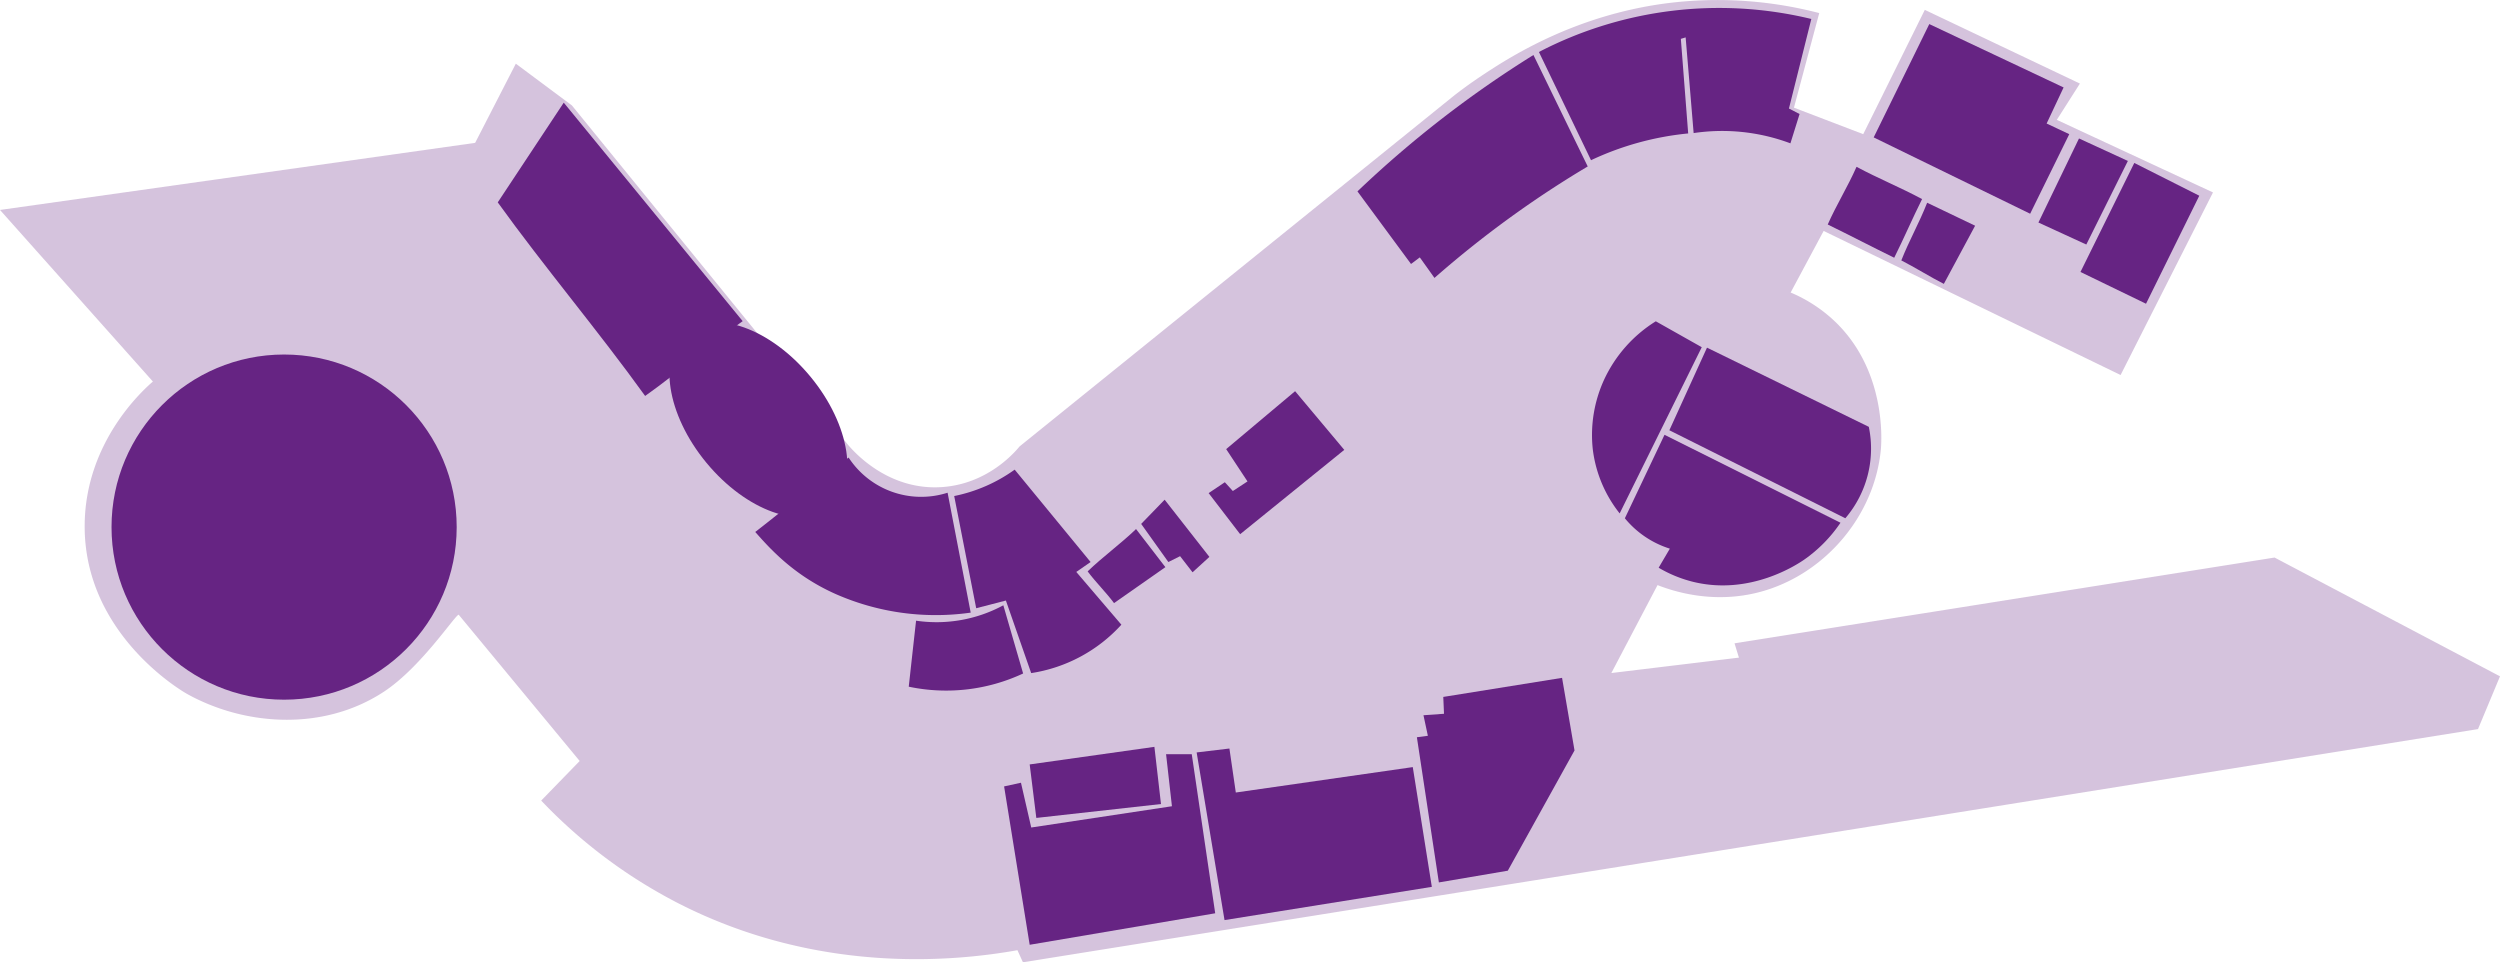 <svg xmlns="http://www.w3.org/2000/svg" viewBox="0 0 1563.59 601.83"><defs><style>.cls-1,.cls-2{fill:#662483;}.cls-1{opacity:0.27;}</style></defs><g id="whole"><path class="cls-1" d="M192,279.21l95.62,107.31c-6,5.23-41.8,37.2-42.65,88.74-1.15,69,61.36,105.17,64,106.63,35.66,19.83,84.91,23.75,123.14-1.38,23.21-15.26,44.48-47.92,46.77-48.15q37.84,45.74,75.67,91.49l-24.07,24.76a319.42,319.42,0,0,0,85.3,64c90.28,46.33,177.88,35.76,212.56,29.58l3.44,7.56L1741.83,603.9q6.89-16.51,13.76-33-70.5-37.15-141-74.29l-337.75,53.65q1.37,4.47,2.75,8.94l-79.8,9.64,28.89-55c9.77,3.83,35.1,12.22,64.66,4.13,39.66-10.85,70.91-46.95,75-88.74.38-4,4-48.48-28.21-79.79a91.5,91.5,0,0,0-28.2-18.58l20.64-38.52,185.73,90.11,57.78-114.19-97.68-45.4,14.45-22.7-97-46.09-38.52,77.74L1314,215.24q7.92-29.58,15.82-59.16a251.8,251.8,0,0,0-94.93-6.19c-58.31,7.47-99.21,34.06-116.25,45.4-7.31,4.86-13.16,9.24-17.2,12.38L829.68,427.11c-2.89,3.52-19.92,23.61-48.84,25.45-36.13,2.3-58.17-26-59.85-28.2L549.71,213.86l-35.09-26.14q-12.72,24.76-25.45,49.53Z" transform="translate(-192 -147.9)"/></g><g id="N309"><path class="cls-2" d="M503.31,274.47c29.05,40.36,63.14,80.71,92.18,121.07,22-15.59,39-31.18,61-46.78L544.59,212.1Z" transform="translate(-192 -147.9)"/></g><g id="N310"><ellipse class="cls-2" cx="666.34" cy="410.33" rx="42.23" ry="70.88" transform="translate(-300.76 370.13) rotate(-39.53)"/></g><g id="Main_Atrium" data-name="Main Atrium"><circle class="cls-2" cx="177.69" cy="329.67" r="107.94"/></g><g id="N311"><path class="cls-2" d="M664.36,480.61c9.23,10.45,24.09,27.12,50.14,38.75a155.29,155.29,0,0,0,84.61,11.7q-7.23-37.5-14.45-75a54.2,54.2,0,0,1-61.91-22C702.57,449.66,684.54,465,664.36,480.61Z" transform="translate(-192 -147.9)"/></g><g id="N318"><path class="cls-2" d="M836.94,568.89l-15.82-45.4-18.57,4.82q-6.88-35.08-13.76-70.17a98.17,98.17,0,0,0,37.83-16.51l47.47,57.78-8.94,6.2,28.2,33a95.71,95.71,0,0,1-56.41,30.27Z" transform="translate(-192 -147.9)"/></g><g id="N317"><path class="cls-2" d="M764.94,536.1q-2.3,20.64-4.58,41.28a113.54,113.54,0,0,0,71.54-8.26q-6.2-21.33-12.38-42.65a87.77,87.77,0,0,1-54.58,9.63Z" transform="translate(-192 -147.9)"/></g><g id="N318a"><path class="cls-2" d="M872.25,505.26c4.74,6.42,11.78,13.42,16.51,19.84l32.11-22.48q-9.18-11.91-18.35-23.84C893.2,487.8,881.58,496.24,872.25,505.26Z" transform="translate(-192 -147.9)"/></g><g id="N319"><path class="cls-2" d="M905.73,475.57l17,23.84,7.34-3.66,7.79,10.08,10.55-9.63q-14-17.88-28-35.77Z" transform="translate(-192 -147.9)"/></g><g id="N320"><path class="cls-2" d="M947.92,456.31,967.64,482l65.12-52.74L1002,392.56l-43.11,36.23L972.23,449l-9.17,6-5-5.5Z" transform="translate(-192 -147.9)"/></g><g id="N325"><path class="cls-2" d="M1041,267.59,1074.5,313l5.5-4.12,9.17,12.84a647,647,0,0,1,50.91-40.36c15.54-11.1,30.62-20.83,44.94-29.35q-17-34.86-33.94-69.71A679.46,679.46,0,0,0,1041,267.59Z" transform="translate(-192 -147.9)"/></g><g id="N328"><path class="cls-2" d="M1154.52,180.46q16.29,33.82,32.56,67.64a184.41,184.41,0,0,1,60.77-16.74l-4.59-59.16,3-.91q2.52,29.93,5,59.84a121.64,121.64,0,0,1,60.53,6.42l5.73-18.34-6.65-3.44q7-28,14-56a244.61,244.61,0,0,0-170.37,20.64Z" transform="translate(-192 -147.9)"/></g><g id="N331"><path class="cls-2" d="M1363.87,233.84q17.39-35.44,34.78-70.88l84,39.63q-5.31,11.29-10.61,22.57l14.15,6.66q-12.24,24.87-24.46,49.76Z" transform="translate(-192 -147.9)"/></g><g id="N334"><path class="cls-2" d="M1466.9,287.08l25.38-52.58,30.57,14.06-26,52.28Z" transform="translate(-192 -147.9)"/></g><g id="N336"><path class="cls-2" d="M1493.2,318l41,19.87q16.65-33.78,33.32-67.56l-40.66-20.49Z" transform="translate(-192 -147.9)"/></g><g id="N329"><path class="cls-2" d="M1335.13,288.31c13.35,6.52,28.23,14.26,41.58,20.79,5.81-11.62,11.62-25.07,17.43-36.69-13.66-7.34-27.31-12.84-41-20.18C1347.67,264.66,1340.64,275.87,1335.13,288.31Z" transform="translate(-192 -147.9)"/></g><g id="N332"><path class="cls-2" d="M1381.15,310.78c8.46,4.28,18.14,10.39,26.6,14.67l19.56-36.38-30-14.37C1392.36,287.34,1386.14,298.14,1381.15,310.78Z" transform="translate(-192 -147.9)"/></g><g id="N339"><path class="cls-2" d="M1205,469a80,80,0,0,1-16.81-40.05,82.82,82.82,0,0,1,7-43.41,85.15,85.15,0,0,1,32.41-36.69l28.74,16.2Z" transform="translate(-192 -147.9)"/></g><g id="N340"><path class="cls-2" d="M1236.08,417q11.76-25.83,23.54-51.67l101.2,49.53a67,67,0,0,1-14.68,57.17Z" transform="translate(-192 -147.9)"/></g><g id="N341"><path class="cls-2" d="M1208.25,472.05a59.5,59.5,0,0,0,28.13,19l-7,11.92a80,80,0,0,0,21.71,8.87c35.66,8.67,65-11,69.09-13.76a88.75,88.75,0,0,0,22.93-23.24l-110.06-55Z" transform="translate(-192 -147.9)"/></g><g id="N346"><path class="cls-2" d="M840.15,659.46Q838.1,642.73,836,626l78-11q2.06,17.88,4.12,35.77Z" transform="translate(-192 -147.9)"/></g><g id="N345"><path class="cls-2" d="M820,639.75l10.55-2.3,6.42,28,88-13.3q-1.83-16.29-3.67-32.56h16.06l14.67,99.51L836,738.8Q828,689.27,820,639.75Z" transform="translate(-192 -147.9)"/></g><g id="N344"><path class="cls-2" d="M940.43,618.5l20.49-2.45q2,13.76,4,27.52l110.68-15.9q6,37.46,11.92,74.9L957.86,723.36Z" transform="translate(-192 -147.9)"/><path class="cls-2" d="M1078.17,609q6.87,45.4,13.75,90.8l43.11-7.34,41.73-75.21-7.79-45.4-74.29,11.93.45,10.54-12.84.92q1.38,6.42,2.75,12.84Z" transform="translate(-192 -147.9)"/></g></svg>